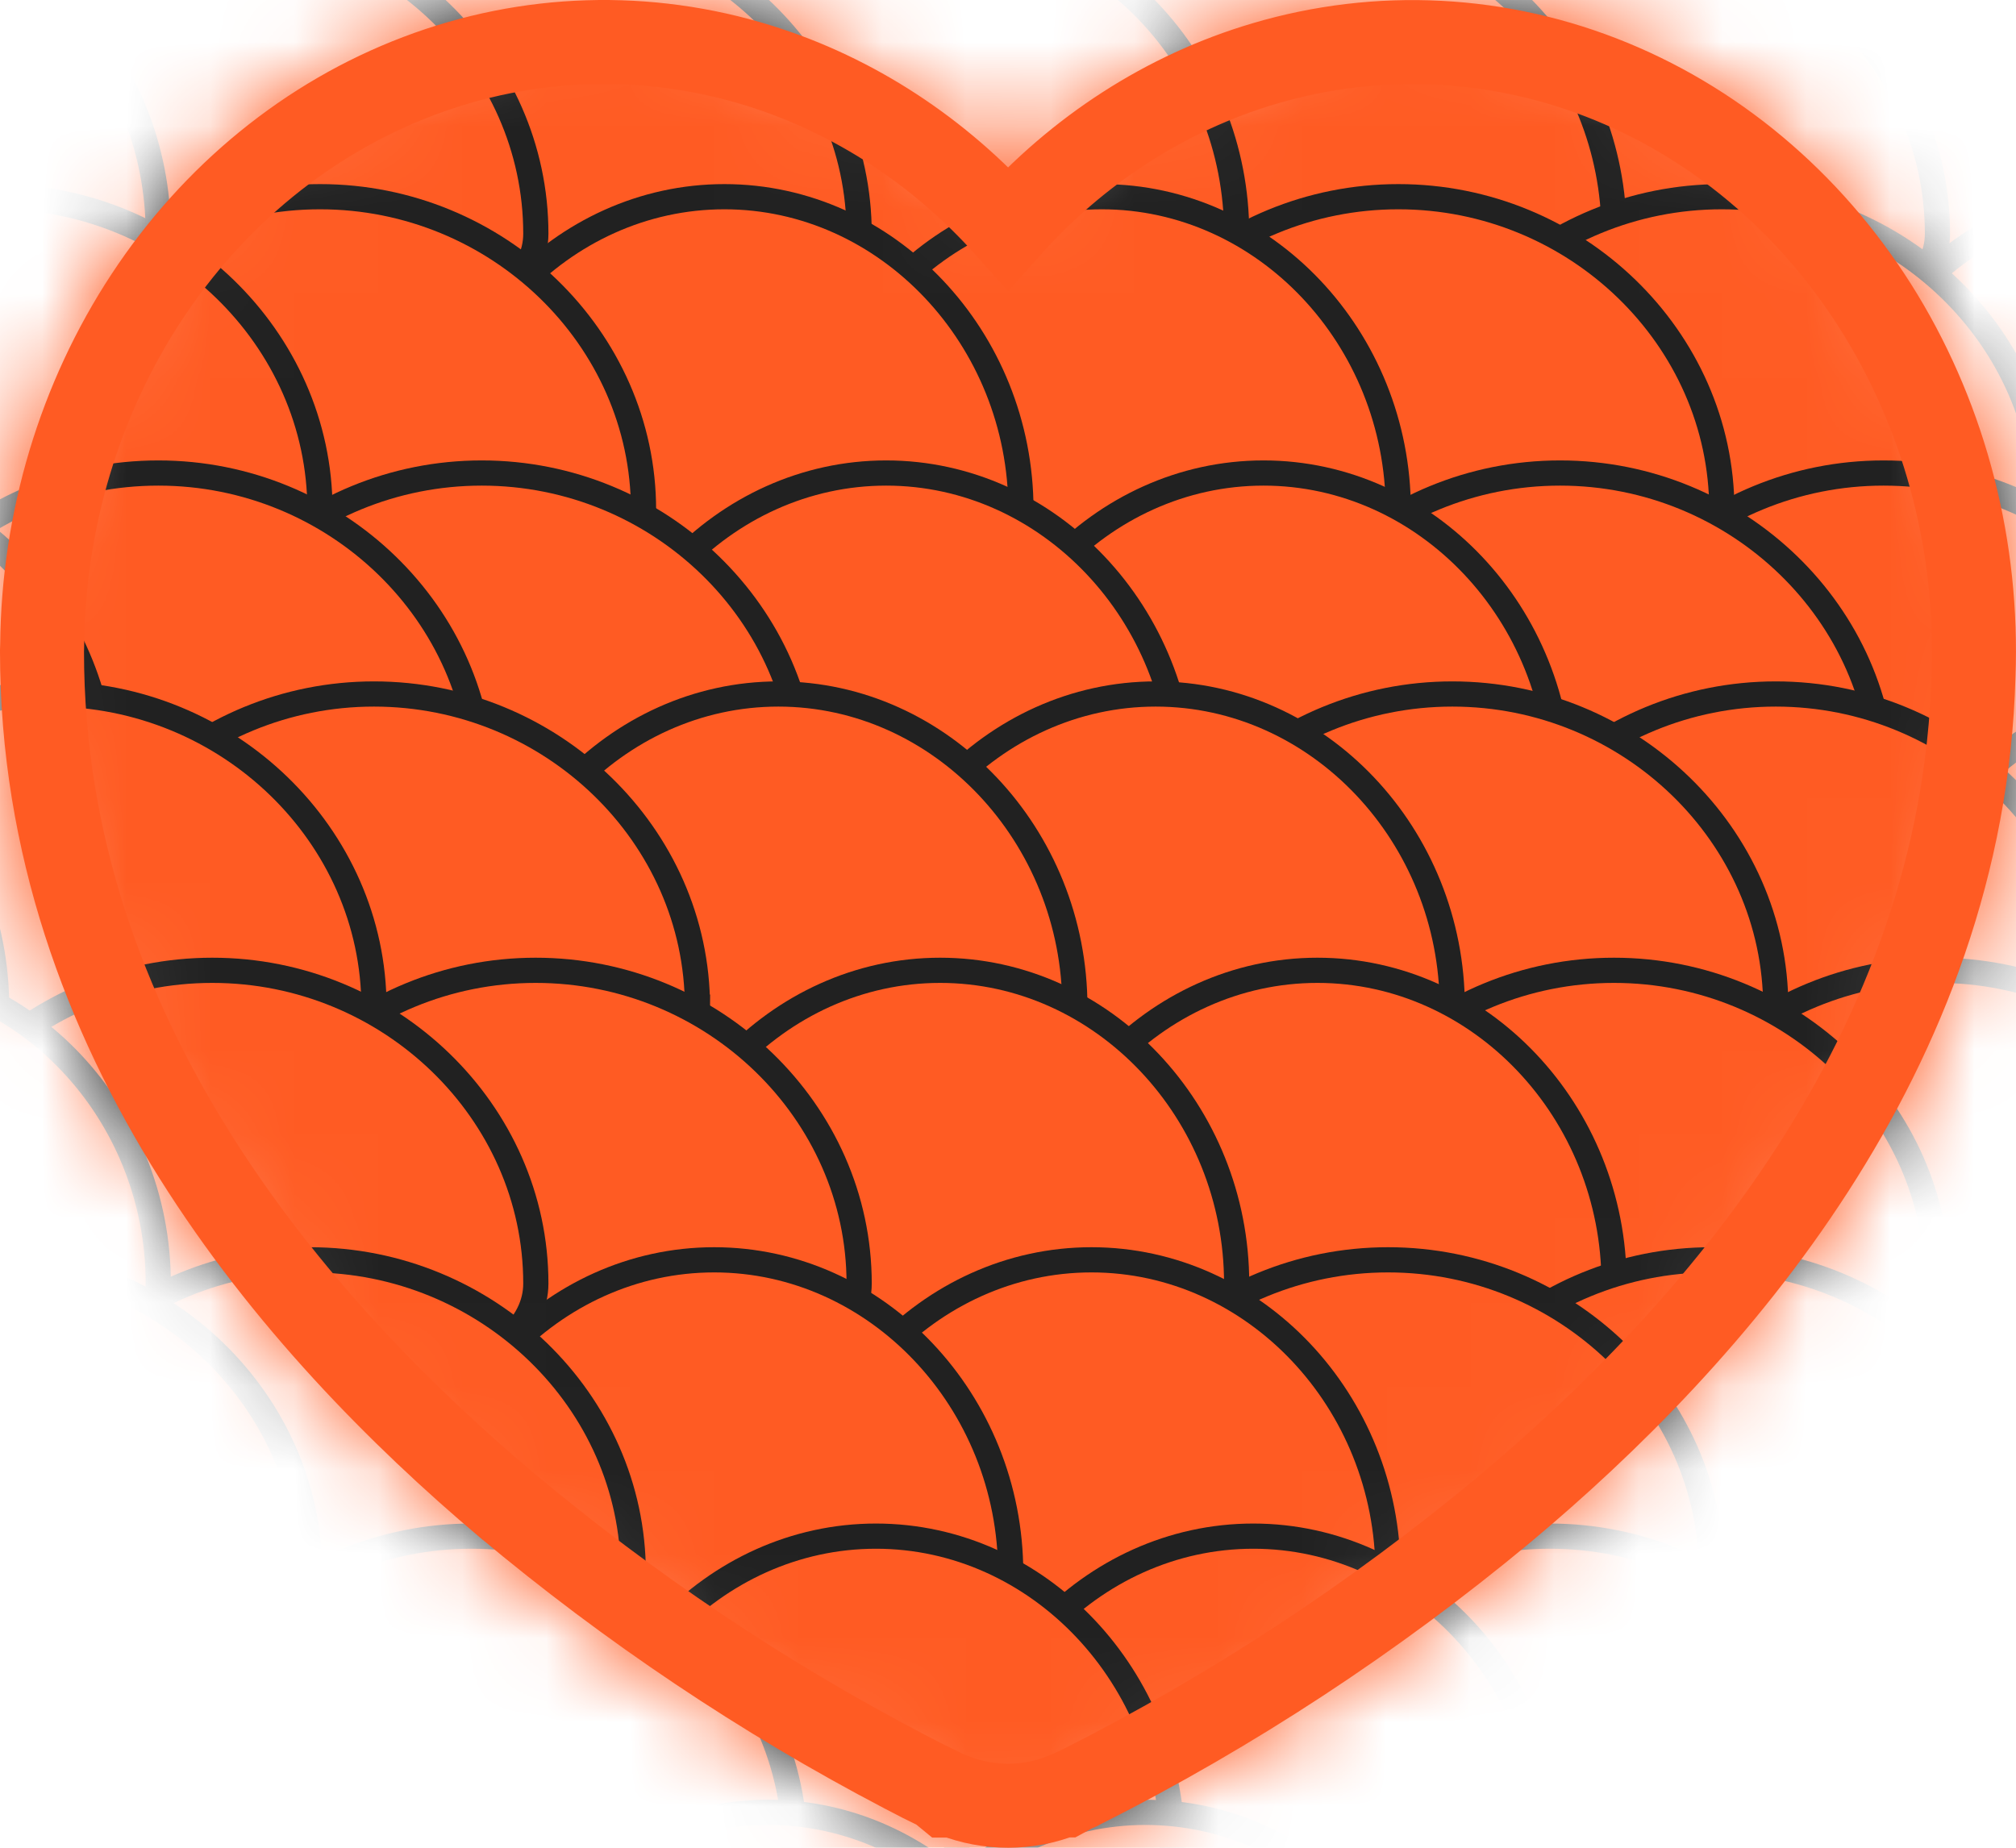 <svg width="24" height="22" viewBox="0 0 24 22" fill="none" xmlns="http://www.w3.org/2000/svg">
<mask id="mask0_2911_4537" style="mask-type:alpha" maskUnits="userSpaceOnUse" x="0" y="0" width="24" height="22">
<path d="M17.897 17.982L17.898 17.981C20.381 15.906 23.372 12.532 23.494 8.044C23.551 6.532 23.169 5.035 22.4 3.766C21.629 2.496 20.506 1.515 19.185 0.972C17.862 0.428 16.414 0.353 15.048 0.758C13.881 1.104 12.831 1.784 12.001 2.716C11.191 1.806 10.171 1.136 9.036 0.782C7.704 0.367 6.285 0.411 4.978 0.908C3.671 1.404 2.544 2.325 1.746 3.538C0.949 4.749 0.516 6.194 0.502 7.676L0.5 7.748L0.5 7.748V7.76C0.5 12.343 3.514 15.795 6.025 17.915L6.027 17.916C7.499 19.149 9.086 20.212 10.761 21.089C10.9 21.163 11.04 21.234 11.181 21.301L11.276 21.379H11.357C11.563 21.459 11.781 21.5 12.002 21.5C12.223 21.5 12.441 21.458 12.646 21.377H12.675L12.78 21.32L12.789 21.316C12.79 21.315 12.791 21.315 12.793 21.314C12.81 21.306 12.856 21.286 12.903 21.261C14.672 20.367 16.347 19.268 17.897 17.982Z" fill="#212121" stroke="#F9F8F4"/>
</mask>
<g mask="url(#mask0_2911_4537)">
<path d="M29.484 -0.508C29.484 1.538 22.424 1.538 22.424 -0.508C22.424 -2.554 24.017 -4.237 25.954 -4.237C27.89 -4.237 29.484 -2.554 29.484 -0.508Z" fill="#FF5B23" stroke="#212121" stroke-width="0.3" stroke-miterlimit="10"/>
<path d="M24.991 -0.508C24.991 1.538 17.289 1.538 17.289 -0.508C17.289 -2.554 19.027 -4.237 21.14 -4.237C23.253 -4.237 24.991 -2.554 24.991 -0.508H24.991Z" fill="#FF5B23" stroke="#212121" stroke-width="0.3" stroke-miterlimit="10"/>
<path d="M26.917 2.782C26.917 4.827 19.215 4.827 19.215 2.782C19.215 0.736 20.953 -0.947 23.066 -0.947C25.178 -0.947 26.917 0.736 26.917 2.782H26.917Z" fill="#FF5B23" stroke="#212121" stroke-width="0.3" stroke-miterlimit="10"/>
<path d="M21.14 -0.508C21.14 1.538 13.438 1.538 13.438 -0.508C13.438 -2.553 15.177 -4.237 17.29 -4.237C19.402 -4.237 21.14 -2.553 21.14 -0.508Z" fill="#FF5B23" stroke="#212121" stroke-width="0.3" stroke-miterlimit="10"/>
<path d="M23.065 2.782C23.065 4.827 15.363 4.827 15.363 2.782C15.363 0.736 17.102 -0.947 19.214 -0.947C21.327 -0.947 23.065 0.736 23.065 2.782Z" fill="#FF5B23" stroke="#212121" stroke-width="0.3" stroke-miterlimit="10"/>
<path d="M17.289 -0.508C17.289 1.538 10.229 1.538 10.229 -0.508C10.229 -2.554 11.822 -4.237 13.758 -4.237C15.695 -4.237 17.289 -2.554 17.289 -0.508Z" fill="#FF5B23" stroke="#212121" stroke-width="0.3" stroke-miterlimit="10"/>
<path d="M19.215 2.782C19.215 4.827 12.154 4.827 12.154 2.782C12.154 0.736 13.748 -0.947 15.684 -0.947C17.621 -0.947 19.215 0.736 19.215 2.782Z" fill="#FF5B23" stroke="#212121" stroke-width="0.3" stroke-miterlimit="10"/>
<path d="M12.796 -0.508C12.796 1.538 5.736 1.538 5.736 -0.508C5.736 -2.554 7.33 -4.237 9.266 -4.237C11.203 -4.237 12.796 -2.554 12.796 -0.508Z" fill="#FF5B23" stroke="#212121" stroke-width="0.3" stroke-miterlimit="10"/>
<path d="M14.722 2.782C14.722 4.827 7.662 4.827 7.662 2.782C7.662 0.736 9.256 -0.947 11.192 -0.947C13.129 -0.947 14.722 0.736 14.722 2.782Z" fill="#FF5B23" stroke="#212121" stroke-width="0.3" stroke-miterlimit="10"/>
<path d="M8.304 -0.508C8.304 1.538 0.602 1.538 0.602 -0.508C0.602 -2.554 2.34 -4.237 4.452 -4.237C6.565 -4.237 8.303 -2.554 8.303 -0.508H8.304Z" fill="#FF5B23" stroke="#212121" stroke-width="0.3" stroke-miterlimit="10"/>
<path d="M10.228 2.782C10.228 4.827 2.526 4.827 2.526 2.782C2.526 0.736 4.265 -0.947 6.377 -0.947C8.49 -0.947 10.228 0.736 10.228 2.782H10.228Z" fill="#FF5B23" stroke="#212121" stroke-width="0.3" stroke-miterlimit="10"/>
<path d="M4.452 -0.508C4.452 1.538 -3.25 1.538 -3.25 -0.508C-3.25 -2.553 -1.511 -4.237 0.601 -4.237C2.714 -4.237 4.452 -2.553 4.452 -0.508Z" fill="#FF5B23" stroke="#212121" stroke-width="0.3" stroke-miterlimit="10"/>
<path d="M6.379 2.782C6.379 4.827 -1.323 4.827 -1.323 2.782C-1.323 0.736 0.415 -0.947 2.528 -0.947C4.64 -0.947 6.379 0.736 6.379 2.782Z" fill="#FF5B23" stroke="#212121" stroke-width="0.3" stroke-miterlimit="10"/>
<path d="M-0.04 -0.508C-0.04 1.538 -7.101 1.538 -7.101 -0.508C-7.101 -2.553 -5.507 -4.237 -3.57 -4.237C-1.634 -4.237 -0.04 -2.553 -0.04 -0.508Z" fill="#FF5B23" stroke="#212121" stroke-width="0.3" stroke-miterlimit="10"/>
<path d="M1.884 2.782C1.884 4.827 -5.176 4.827 -5.176 2.782C-5.176 0.736 -3.582 -0.947 -1.646 -0.947C0.291 -0.947 1.884 0.736 1.884 2.782Z" fill="#FF5B23" stroke="#212121" stroke-width="0.3" stroke-miterlimit="10"/>
<path d="M28.841 6.071C28.841 8.116 21.781 8.116 21.781 6.071C21.781 4.025 23.375 2.342 25.311 2.342C27.248 2.342 28.841 4.025 28.841 6.071Z" fill="#FF5B23" stroke="#212121" stroke-width="0.3" stroke-miterlimit="10"/>
<path d="M30.766 9.361C30.766 11.406 23.706 11.406 23.706 9.361C23.706 7.315 25.299 5.632 27.236 5.632C29.173 5.632 30.766 7.315 30.766 9.361Z" fill="#FF5B23" stroke="#212121" stroke-width="0.3" stroke-miterlimit="10"/>
<path d="M24.349 6.071C24.349 8.116 16.646 8.116 16.646 6.071C16.646 4.025 18.385 2.342 20.497 2.342C22.61 2.342 24.348 4.025 24.348 6.071H24.349Z" fill="#FF5B23" stroke="#212121" stroke-width="0.3" stroke-miterlimit="10"/>
<path d="M26.274 9.361C26.274 11.406 18.572 11.406 18.572 9.361C18.572 7.315 20.311 5.632 22.423 5.632C24.536 5.632 26.274 7.315 26.274 9.361H26.274Z" fill="#FF5B23" stroke="#212121" stroke-width="0.3" stroke-miterlimit="10"/>
<path d="M20.498 6.071C20.498 8.116 12.796 8.116 12.796 6.071C12.796 4.025 14.534 2.342 16.647 2.342C18.76 2.342 20.498 4.025 20.498 6.071Z" fill="#FF5B23" stroke="#212121" stroke-width="0.3" stroke-miterlimit="10"/>
<path d="M22.423 9.361C22.423 11.406 14.721 11.406 14.721 9.361C14.721 7.315 16.459 5.632 18.572 5.632C20.684 5.632 22.423 7.315 22.423 9.361Z" fill="#FF5B23" stroke="#212121" stroke-width="0.3" stroke-miterlimit="10"/>
<path d="M16.646 6.071C16.646 8.116 9.586 8.116 9.586 6.071C9.586 4.025 11.179 2.342 13.116 2.342C15.052 2.342 16.646 4.025 16.646 6.071Z" fill="#FF5B23" stroke="#212121" stroke-width="0.3" stroke-miterlimit="10"/>
<path d="M18.572 9.361C18.572 11.406 11.512 11.406 11.512 9.361C11.512 7.315 13.105 5.632 15.042 5.632C16.978 5.632 18.572 7.315 18.572 9.361Z" fill="#FF5B23" stroke="#212121" stroke-width="0.3" stroke-miterlimit="10"/>
<path d="M12.154 6.071C12.154 8.116 5.094 8.116 5.094 6.071C5.094 4.025 6.687 2.342 8.624 2.342C10.56 2.342 12.154 4.025 12.154 6.071Z" fill="#FF5B23" stroke="#212121" stroke-width="0.3" stroke-miterlimit="10"/>
<path d="M14.08 9.361C14.08 11.406 7.02 11.406 7.02 9.361C7.02 7.315 8.613 5.632 10.55 5.632C12.486 5.632 14.08 7.315 14.08 9.361Z" fill="#FF5B23" stroke="#212121" stroke-width="0.3" stroke-miterlimit="10"/>
<path d="M7.661 6.071C7.661 8.116 -0.041 8.116 -0.041 6.071C-0.041 4.025 1.697 2.342 3.81 2.342C5.922 2.342 7.661 4.025 7.661 6.071H7.661Z" fill="#FF5B23" stroke="#212121" stroke-width="0.3" stroke-miterlimit="10"/>
<path d="M9.586 9.361C9.586 11.406 1.884 11.406 1.884 9.361C1.884 7.315 3.622 5.632 5.735 5.632C7.847 5.632 9.586 7.315 9.586 9.361H9.586Z" fill="#FF5B23" stroke="#212121" stroke-width="0.3" stroke-miterlimit="10"/>
<path d="M3.809 6.071C3.809 8.116 -3.893 8.116 -3.893 6.071C-3.893 4.025 -2.154 2.342 -0.041 2.342C2.071 2.342 3.809 4.025 3.809 6.071Z" fill="#FF5B23" stroke="#212121" stroke-width="0.3" stroke-miterlimit="10"/>
<path d="M5.736 9.361C5.736 11.406 -1.966 11.406 -1.966 9.361C-1.966 7.315 -0.227 5.632 1.885 5.632C3.998 5.632 5.736 7.315 5.736 9.361Z" fill="#FF5B23" stroke="#212121" stroke-width="0.3" stroke-miterlimit="10"/>
<path d="M1.242 9.361C1.242 11.406 -5.818 11.406 -5.818 9.361C-5.818 7.315 -4.225 5.632 -2.288 5.632C-0.351 5.632 1.242 7.315 1.242 9.361Z" fill="#FF5B23" stroke="#212121" stroke-width="0.3" stroke-miterlimit="10"/>
<path d="M29.484 11.992C29.484 14.037 22.424 14.037 22.424 11.992C22.424 9.946 24.017 8.263 25.954 8.263C27.89 8.263 29.484 9.946 29.484 11.992Z" fill="#FF5B23" stroke="#212121" stroke-width="0.3" stroke-miterlimit="10"/>
<path d="M24.991 11.992C24.991 14.037 17.289 14.037 17.289 11.992C17.289 9.946 19.027 8.263 21.14 8.263C23.253 8.263 24.991 9.946 24.991 11.992H24.991Z" fill="#FF5B23" stroke="#212121" stroke-width="0.3" stroke-miterlimit="10"/>
<path d="M26.917 15.282C26.917 17.327 19.215 17.327 19.215 15.282C19.215 13.236 20.953 11.553 23.066 11.553C25.178 11.553 26.917 13.236 26.917 15.282H26.917Z" fill="#FF5B23" stroke="#212121" stroke-width="0.3" stroke-miterlimit="10"/>
<path d="M21.14 11.992C21.14 14.037 13.438 14.037 13.438 11.992C13.438 9.946 15.177 8.263 17.29 8.263C19.402 8.263 21.14 9.946 21.14 11.992Z" fill="#FF5B23" stroke="#212121" stroke-width="0.3" stroke-miterlimit="10"/>
<path d="M23.065 15.282C23.065 17.327 15.363 17.327 15.363 15.282C15.363 13.236 17.102 11.553 19.214 11.553C21.327 11.553 23.065 13.236 23.065 15.282Z" fill="#FF5B23" stroke="#212121" stroke-width="0.3" stroke-miterlimit="10"/>
<path d="M17.289 11.992C17.289 14.037 10.229 14.037 10.229 11.992C10.229 9.946 11.822 8.263 13.758 8.263C15.695 8.263 17.289 9.946 17.289 11.992Z" fill="#FF5B23" stroke="#212121" stroke-width="0.3" stroke-miterlimit="10"/>
<path d="M19.215 15.282C19.215 17.327 12.154 17.327 12.154 15.282C12.154 13.236 13.748 11.553 15.684 11.553C17.621 11.553 19.215 13.236 19.215 15.282Z" fill="#FF5B23" stroke="#212121" stroke-width="0.3" stroke-miterlimit="10"/>
<path d="M12.796 11.992C12.796 14.037 5.736 14.037 5.736 11.992C5.736 9.946 7.33 8.263 9.266 8.263C11.203 8.263 12.796 9.946 12.796 11.992Z" fill="#FF5B23" stroke="#212121" stroke-width="0.3" stroke-miterlimit="10"/>
<path d="M14.722 15.282C14.722 17.327 7.662 17.327 7.662 15.282C7.662 13.236 9.256 11.553 11.192 11.553C13.129 11.553 14.722 13.236 14.722 15.282Z" fill="#FF5B23" stroke="#212121" stroke-width="0.3" stroke-miterlimit="10"/>
<path d="M8.304 11.992C8.304 14.037 0.602 14.037 0.602 11.992C0.602 9.946 2.34 8.263 4.452 8.263C6.565 8.263 8.303 9.946 8.303 11.992H8.304Z" fill="#FF5B23" stroke="#212121" stroke-width="0.3" stroke-miterlimit="10"/>
<path d="M10.228 15.282C10.228 17.327 2.526 17.327 2.526 15.282C2.526 13.236 4.265 11.553 6.377 11.553C8.49 11.553 10.228 13.236 10.228 15.282H10.228Z" fill="#FF5B23" stroke="#212121" stroke-width="0.3" stroke-miterlimit="10"/>
<path d="M4.452 11.992C4.452 14.037 -3.25 14.037 -3.25 11.992C-3.25 9.946 -1.511 8.263 0.601 8.263C2.714 8.263 4.452 9.946 4.452 11.992Z" fill="#FF5B23" stroke="#212121" stroke-width="0.3" stroke-miterlimit="10"/>
<path d="M6.379 15.282C6.379 17.327 -1.323 17.327 -1.323 15.282C-1.323 13.236 0.415 11.553 2.528 11.553C4.64 11.553 6.379 13.236 6.379 15.282Z" fill="#FF5B23" stroke="#212121" stroke-width="0.3" stroke-miterlimit="10"/>
<path d="M-0.04 11.992C-0.04 14.037 -7.101 14.037 -7.101 11.992C-7.101 9.946 -5.507 8.263 -3.57 8.263C-1.634 8.263 -0.04 9.946 -0.04 11.992Z" fill="#FF5B23" stroke="#212121" stroke-width="0.3" stroke-miterlimit="10"/>
<path d="M1.884 15.282C1.884 17.327 -5.176 17.327 -5.176 15.282C-5.176 13.236 -3.582 11.553 -1.646 11.553C0.291 11.553 1.884 13.236 1.884 15.282Z" fill="#FF5B23" stroke="#212121" stroke-width="0.3" stroke-miterlimit="10"/>
<path d="M28.719 18.729C28.719 20.774 21.659 20.774 21.659 18.729C21.659 16.683 23.253 15 25.189 15C27.126 15 28.719 16.683 28.719 18.729Z" fill="#FF5B23" stroke="#212121" stroke-width="0.3" stroke-miterlimit="10"/>
<path d="M30.644 22.018C30.644 24.064 23.584 24.064 23.584 22.018C23.584 19.973 25.177 18.29 27.114 18.29C29.05 18.29 30.644 19.973 30.644 22.018Z" fill="#FF5B23" stroke="#212121" stroke-width="0.3" stroke-miterlimit="10"/>
<path d="M24.227 18.729C24.227 20.774 16.524 20.774 16.524 18.729C16.524 16.683 18.263 15 20.375 15C22.488 15 24.226 16.683 24.226 18.729H24.227Z" fill="#FF5B23" stroke="#212121" stroke-width="0.3" stroke-miterlimit="10"/>
<path d="M26.152 22.018C26.152 24.064 18.45 24.064 18.45 22.018C18.45 19.973 20.189 18.29 22.301 18.29C24.414 18.29 26.152 19.973 26.152 22.018H26.152Z" fill="#FF5B23" stroke="#212121" stroke-width="0.3" stroke-miterlimit="10"/>
<path d="M20.376 18.729C20.376 20.774 12.674 20.774 12.674 18.729C12.674 16.683 14.412 15 16.525 15C18.637 15 20.376 16.683 20.376 18.729Z" fill="#FF5B23" stroke="#212121" stroke-width="0.3" stroke-miterlimit="10"/>
<path d="M22.301 22.018C22.301 24.064 14.599 24.064 14.599 22.018C14.599 19.973 16.337 18.29 18.45 18.29C20.562 18.29 22.301 19.973 22.301 22.018Z" fill="#FF5B23" stroke="#212121" stroke-width="0.3" stroke-miterlimit="10"/>
<path d="M16.524 18.729C16.524 20.774 9.464 20.774 9.464 18.729C9.464 16.683 11.057 15 12.994 15C14.93 15 16.524 16.683 16.524 18.729Z" fill="#FF5B23" stroke="#212121" stroke-width="0.3" stroke-miterlimit="10"/>
<path d="M18.45 22.018C18.45 24.064 11.39 24.064 11.39 22.018C11.39 19.973 12.983 18.29 14.92 18.29C16.856 18.29 18.45 19.973 18.45 22.018Z" fill="#FF5B23" stroke="#212121" stroke-width="0.3" stroke-miterlimit="10"/>
<path d="M12.032 18.729C12.032 20.774 4.972 20.774 4.972 18.729C4.972 16.683 6.565 15 8.502 15C10.438 15 12.032 16.683 12.032 18.729Z" fill="#FF5B23" stroke="#212121" stroke-width="0.3" stroke-miterlimit="10"/>
<path d="M13.958 22.018C13.958 24.064 6.897 24.064 6.897 22.018C6.897 19.973 8.491 18.29 10.428 18.29C12.364 18.29 13.958 19.973 13.958 22.018Z" fill="#FF5B23" stroke="#212121" stroke-width="0.3" stroke-miterlimit="10"/>
<path d="M7.539 18.729C7.539 20.774 -0.163 20.774 -0.163 18.729C-0.163 16.683 1.575 15 3.688 15C5.8 15 7.539 16.683 7.539 18.729H7.539Z" fill="#FF5B23" stroke="#212121" stroke-width="0.3" stroke-miterlimit="10"/>
<path d="M9.464 22.018C9.464 24.064 1.762 24.064 1.762 22.018C1.762 19.973 3.5 18.29 5.613 18.29C7.725 18.29 9.464 19.973 9.464 22.018H9.464Z" fill="#FF5B23" stroke="#212121" stroke-width="0.3" stroke-miterlimit="10"/>
<path d="M3.687 18.729C3.687 20.774 -4.015 20.774 -4.015 18.729C-4.015 16.683 -2.276 15 -0.163 15C1.949 15 3.687 16.683 3.687 18.729Z" fill="#FF5B23" stroke="#212121" stroke-width="0.3" stroke-miterlimit="10"/>
<path d="M5.614 22.018C5.614 24.064 -2.088 24.064 -2.088 22.018C-2.088 19.973 -0.349 18.29 1.763 18.29C3.876 18.29 5.614 19.973 5.614 22.018Z" fill="#FF5B23" stroke="#212121" stroke-width="0.3" stroke-miterlimit="10"/>
<path d="M1.12 22.018C1.12 24.064 -5.94 24.064 -5.94 22.018C-5.94 19.973 -4.347 18.29 -2.41 18.29C-0.473 18.29 1.12 19.973 1.12 22.018Z" fill="#FF5B23" stroke="#212121" stroke-width="0.3" stroke-miterlimit="10"/>
<path d="M29.362 25.308C29.362 27.353 22.302 27.353 22.302 25.308C22.302 23.262 23.895 21.579 25.832 21.579C27.768 21.579 29.362 23.262 29.362 25.308Z" fill="#FF5B23" stroke="#212121" stroke-width="0.3" stroke-miterlimit="10"/>
<path d="M24.869 25.308C24.869 27.353 17.167 27.353 17.167 25.308C17.167 23.262 18.905 21.579 21.018 21.579C23.131 21.579 24.869 23.262 24.869 25.308H24.869Z" fill="#FF5B23" stroke="#212121" stroke-width="0.3" stroke-miterlimit="10"/>
<path d="M21.018 25.308C21.018 27.353 13.316 27.353 13.316 25.308C13.316 23.262 15.055 21.579 17.168 21.579C19.28 21.579 21.018 23.262 21.018 25.308Z" fill="#FF5B23" stroke="#212121" stroke-width="0.3" stroke-miterlimit="10"/>
<path d="M17.167 25.308C17.167 27.353 10.106 27.353 10.106 25.308C10.106 23.262 11.7 21.579 13.636 21.579C15.573 21.579 17.167 23.262 17.167 25.308Z" fill="#FF5B23" stroke="#212121" stroke-width="0.3" stroke-miterlimit="10"/>
<path d="M12.675 25.308C12.675 27.353 5.614 27.353 5.614 25.308C5.614 23.262 7.208 21.579 9.144 21.579C11.081 21.579 12.675 23.262 12.675 25.308Z" fill="#FF5B23" stroke="#212121" stroke-width="0.3" stroke-miterlimit="10"/>
<path d="M8.182 25.308C8.182 27.353 0.479 27.353 0.479 25.308C0.479 23.262 2.218 21.579 4.33 21.579C6.443 21.579 8.181 23.262 8.181 25.308H8.182Z" fill="#FF5B23" stroke="#212121" stroke-width="0.3" stroke-miterlimit="10"/>
<path d="M4.33 25.308C4.33 27.353 -3.372 27.353 -3.372 25.308C-3.372 23.262 -1.633 21.579 0.479 21.579C2.592 21.579 4.33 23.262 4.33 25.308Z" fill="#FF5B23" stroke="#212121" stroke-width="0.3" stroke-miterlimit="10"/>
</g>
<path d="M17.897 17.982L17.898 17.981C20.381 15.906 23.372 12.532 23.494 8.044C23.551 6.532 23.169 5.035 22.4 3.766C21.629 2.496 20.506 1.515 19.185 0.972C17.862 0.428 16.414 0.353 15.048 0.758C13.881 1.104 12.831 1.784 12.001 2.716C11.191 1.806 10.171 1.136 9.036 0.782C7.704 0.367 6.285 0.411 4.978 0.908C3.671 1.404 2.544 2.325 1.746 3.538C0.949 4.749 0.516 6.194 0.502 7.676L0.5 7.748L0.5 7.748V7.76C0.5 12.343 3.514 15.795 6.025 17.915L6.027 17.916C7.499 19.149 9.086 20.212 10.761 21.089C10.9 21.163 11.04 21.234 11.181 21.301L11.276 21.379H11.357C11.563 21.459 11.781 21.5 12.002 21.5C12.223 21.5 12.441 21.458 12.646 21.377H12.675L12.78 21.32L12.789 21.316C12.79 21.315 12.791 21.315 12.793 21.314C12.81 21.306 12.856 21.286 12.903 21.261C14.672 20.367 16.347 19.268 17.897 17.982Z" stroke="#FF5B23"/>
</svg>
